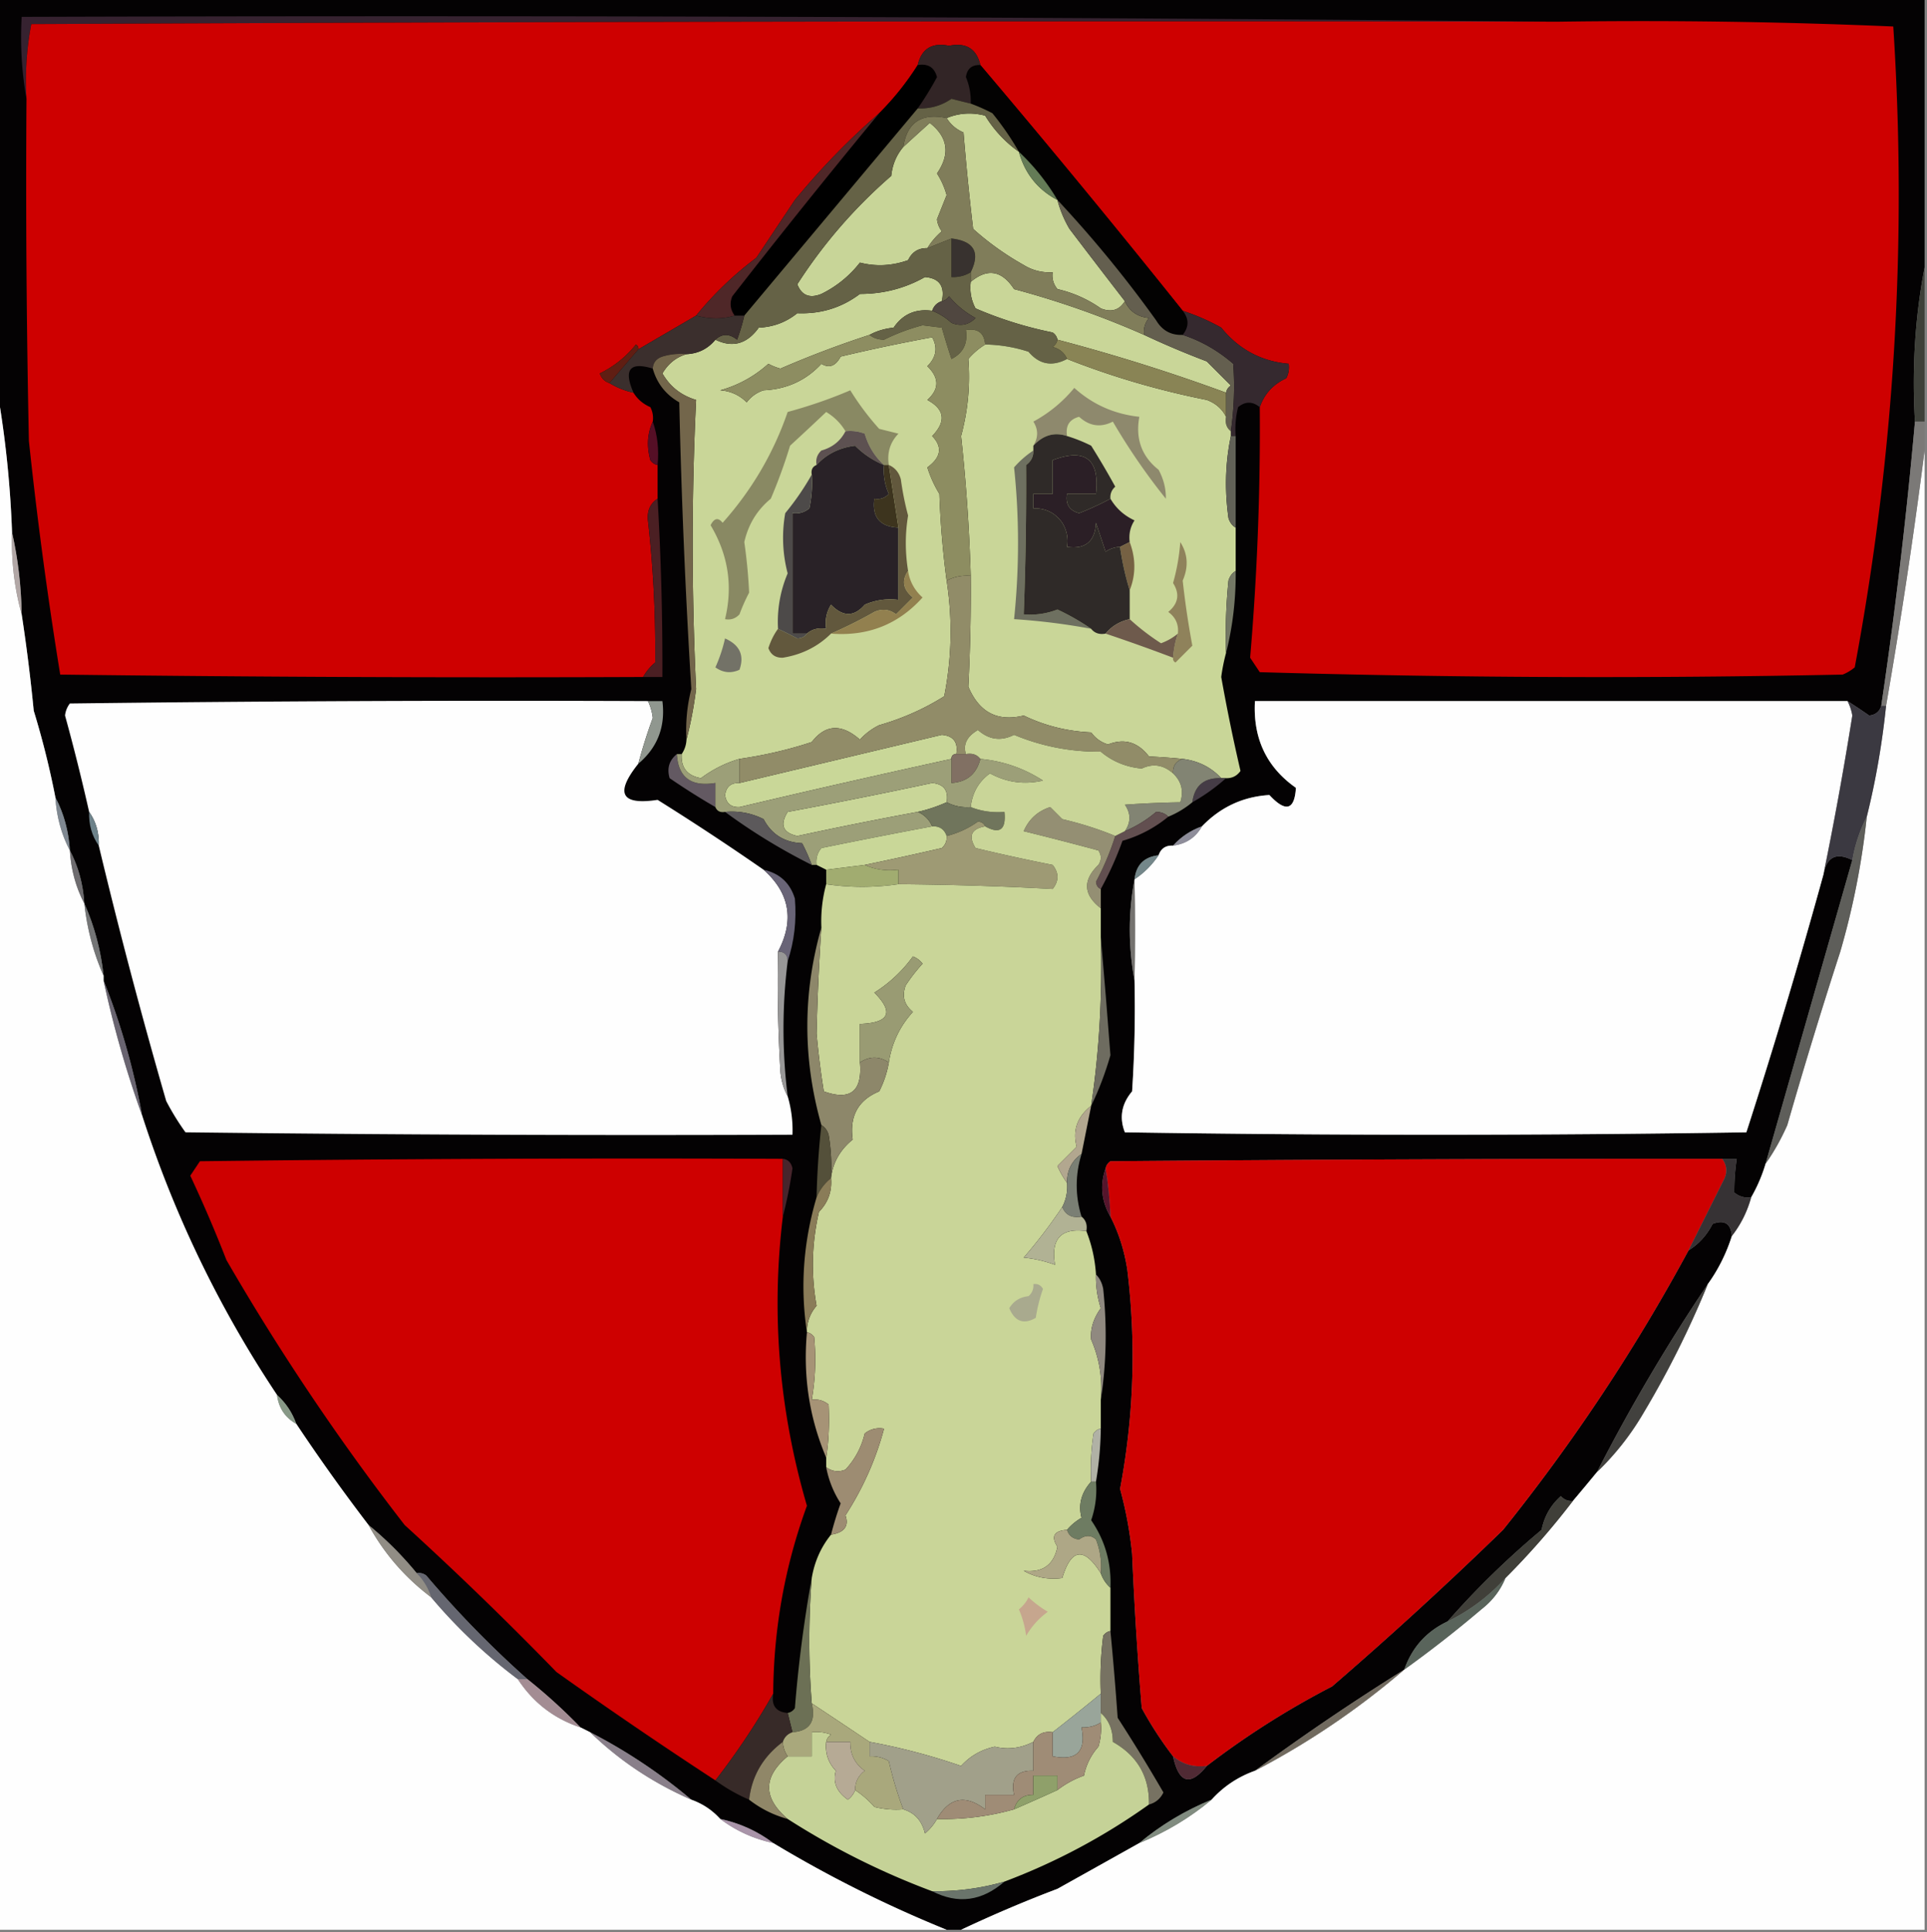 <svg xmlns="http://www.w3.org/2000/svg" width="400" height="401" style="shape-rendering:geometricPrecision;text-rendering:geometricPrecision;image-rendering:optimizeQuality;fill-rule:evenodd;clip-rule:evenodd"><rect width="100%" height="100%" fill="#808080" stroke="none"/><path style="opacity:1" fill="#040203" d="M-.5-.5h400v56c-1.976 10.28-2.643 20.948-2 32a1016.074 1016.074 0 0 1-7 59c-.366 1.195-1.199 1.861-2.5 2a116.408 116.408 0 0 0-4.5-3h-123c-.432 7.716 2.401 13.716 8.5 18-.28 4.646-2.113 5.146-5.5 1.5-5.47.328-10.137 2.495-14 6.5-2.353.84-4.353 2.174-6 4-1.527-.073-2.527.594-3 2-3 .333-4.667 2-5 5-1.31 6.901-1.31 13.901 0 21 .166 7.674 0 15.341-.5 23-2.197 2.605-2.697 5.439-1.5 8.5 43 .667 86 .667 129 0a1282.743 1282.743 0 0 0 16-53.5c.667-3.667 2.667-4.667 6-3l-18 63a32.508 32.508 0 0 1-3 7c-1.322.17-2.489-.163-3.5-1a45.296 45.296 0 0 1 .5-7h-3c-42.192-.024-84.525.143-127 .5-.556.383-.889.883-1 1.5-1.21 3.43-.876 6.763 1 10 1.719 3.359 2.886 7.025 3.5 11 1.859 15.227 1.359 30.394-1.5 45.5a81.694 81.694 0 0 1 2.5 13.5 816.208 816.208 0 0 0 2 32 76.984 76.984 0 0 0 6.5 10c1.208 5.603 3.541 6.269 7 2a173.857 173.857 0 0 1 26-16.5 808.15 808.15 0 0 0 35.5-32.5 384.436 384.436 0 0 0 38.5-58c2.119-1.291 3.785-3.125 5-5.5 2.445-.91 3.778-.076 4 2.5-1.159 3.651-2.826 6.985-5 10a378.628 378.628 0 0 0-23 39 579.57 579.57 0 0 1-5 6c-.996.086-1.829-.248-2.5-1-2.106 1.877-3.439 4.21-4 7-7.078 5.914-13.578 12.247-19.5 19-4.399 2.066-7.399 5.399-9 10a493.024 493.024 0 0 0-31 21c-3.525 1.259-6.525 3.259-9 6-5.505 2.249-10.505 5.249-15 9-5.612 3.142-11.279 6.309-17 9.5a275.415 275.415 0 0 0-20 8.5h-3a257.085 257.085 0 0 1-36-18c-3.251-2.457-6.918-4.124-11-5-1.647-1.826-3.647-3.16-6-4a111.99 111.99 0 0 0-21-14l-2-1a114.938 114.938 0 0 0-11-10 213.453 213.453 0 0 1-21-21.5 2.429 2.429 0 0 0-2-.5c-3-3.667-6.333-7-10-10a397.69 397.69 0 0 1-15-21c-.84-2.353-2.174-4.353-4-6-12.01-18.022-21.344-37.355-28-58-1.756-9.706-4.423-19.039-8-28v-1c-.576-5.309-1.909-10.309-4-15-.242-3.979-1.242-7.646-3-11-.242-3.979-1.242-7.646-3-11a177.545 177.545 0 0 0-4.5-18 366.614 366.614 0 0 0-2.5-20c-.096-5.873-.763-11.54-2-17-.357-9.875-1.357-19.541-3-29v-82z"/><path style="opacity:1" fill="#362230" d="M323.5 4.5c-105.667-.167-211.334 0-317 .5a62.79 62.79 0 0 0-1 15.5c-.989-5.475-1.322-11.142-1-17 106.501-.333 212.835 0 319 1z"/><path style="opacity:1" fill="#ce0000" d="M323.5 4.5c23.242-.327 46.408.006 69.5 1 2.903 44.706.236 89.04-8 133a9.454 9.454 0 0 1-2.5 1.5c-40.337.833-80.671.667-121-.5l-2-3a561.499 561.499 0 0 0 2-52c.939-2.741 2.773-4.741 5.5-6a4.934 4.934 0 0 0 .5-3c-5.686-.502-10.352-3.002-14-7.5a44.576 44.576 0 0 0-8-3.5 2285.904 2285.904 0 0 0-42-51c-.799-3.392-2.966-4.725-6.5-4-3.534-.725-5.701.608-6.5 4a57.483 57.483 0 0 1-8 10c-6.253 5.422-12.086 11.422-17.5 18l-8 12a71.07 71.07 0 0 0-12.5 12l-12 7c.065-.438-.101-.772-.5-1-2.074 2.578-4.574 4.578-7.5 6 .355 1.022 1.022 1.689 2 2 1.55.94 3.216 1.608 5 2 .815 1.337 1.982 2.337 3.5 3 .483.948.649 1.948.5 3-1.134 2.466-1.301 5.133-.5 8 .383.556.883.89 1.5 1v7c-1.526.992-2.193 2.492-2 4.5a241.398 241.398 0 0 1 1.5 29.5 10.515 10.515 0 0 0-2.5 3c-40.335.167-80.668 0-121-.5A875.936 875.936 0 0 1 6 91.5a2520.94 2520.94 0 0 1-.5-71A62.79 62.79 0 0 1 6.5 5c105.666-.5 211.333-.667 317-.5z"/><path style="opacity:1" d="M190.5 13.5c2.135-.353 3.468.48 4 2.5a63.71 63.71 0 0 1-4 6.5l-36 43h-2c-.912-1.238-1.079-2.572-.5-4a1704.79 1704.79 0 0 1 30.5-38 57.483 57.483 0 0 0 8-10z"/><path style="opacity:1" fill="#030202" d="M203.5 13.5a2285.904 2285.904 0 0 1 42 51c1.333 1.667 1.333 3.333 0 5-2.403.107-4.236-.893-5.5-3a248.634 248.634 0 0 0-20.5-25 45.246 45.246 0 0 0-8-10 60.364 60.364 0 0 0-5.5-8 39.098 39.098 0 0 0-4.5-2c.067-1.9-.267-3.734-1-5.5.248-1.75 1.248-2.582 3-2.5z"/><path style="opacity:1" fill="#322526" d="M203.5 13.5c-1.752-.082-2.752.75-3 2.5a12.993 12.993 0 0 1 1 5.5 349.752 349.752 0 0 1-4-1c-2.077 1.437-4.41 2.104-7 2a63.71 63.71 0 0 0 4-6.5c-.532-2.02-1.865-2.853-4-2.5.799-3.392 2.966-4.725 6.5-4 3.534-.725 5.701.608 6.5 4z"/><path style="opacity:1" fill="#c9d698" d="M211.5 31.5c1.25 4.517 3.917 7.85 8 10a23.417 23.417 0 0 0 2.5 6 2337.71 2337.71 0 0 0 11.5 15c-1.159 1.877-2.826 2.377-5 1.5a25.473 25.473 0 0 0-9-4c-.837-1.011-1.17-2.178-1-3.5a10.098 10.098 0 0 1-6-1.5 58.802 58.802 0 0 1-10.5-7.5 558.349 558.349 0 0 1-2-20c-1.518-.663-2.685-1.663-3.5-3 2.573-1.055 5.239-1.222 8-.5a25.11 25.11 0 0 0 7 7.5z"/><path style="opacity:1" fill="#c8d598" d="M192.5 51.5c-1.859-.04-3.192.794-4 2.5-3.356 1.186-6.689 1.353-10 .5a22.85 22.85 0 0 1-8 6.5c-2.425.986-4.091.32-5-2 5.398-8.402 11.898-15.902 19.5-22.5.236-2.311 1.069-4.311 2.5-6a494.814 494.814 0 0 1 5.5-5c3.777 2.96 4.277 6.46 1.5 10.5a16.244 16.244 0 0 1 2 4.5l-2 5a4.932 4.932 0 0 0 1 2.5 14.696 14.696 0 0 0-3 3.5z"/><path style="opacity:1" fill="#4f2728" d="M182.5 23.5a1704.79 1704.79 0 0 0-30.5 38c-.579 1.428-.412 2.762.5 4-2.481.758-5.148.758-8 0a71.07 71.07 0 0 1 12.5-12l8-12c5.414-6.578 11.247-12.578 17.5-18z"/><path style="opacity:1" fill="#647b56" d="M211.5 31.5a45.246 45.246 0 0 1 8 10c-4.083-2.15-6.75-5.483-8-10z"/><path style="opacity:1" fill="#38322f" d="M197.5 49.5c4.691.544 6.024 2.877 4 7-1.208.734-2.541 1.067-4 1v-8z"/><path style="opacity:1" fill="#c9d698" d="M195.5 62.5c-1 .333-1.667 1-2 2-3.442-.468-6.109.698-8 3.5-1.882.198-3.548.698-5 1.5a209.606 209.606 0 0 0-18.5 7 11.47 11.47 0 0 1-2.5-1c-2.926 2.629-6.259 4.462-10 5.5 2.176.163 4.009.996 5.5 2.5a6.977 6.977 0 0 1 3.5-2.5c4.829-.227 8.829-2.06 12-5.5 1.623.976 2.957.476 4-1.5a372.053 372.053 0 0 1 19-4c1.183 2.155.85 4.155-1 6 2.494 2.423 2.494 4.756 0 7 3.608 1.957 3.941 4.457 1 7.5 2.188 2.255 1.854 4.422-1 6.5a24.361 24.361 0 0 0 2.5 5.5 183.36 183.36 0 0 0 1.5 18 68.781 68.781 0 0 1-.5 24c-4.145 2.605-8.645 4.605-13.5 6a13.049 13.049 0 0 0-4 3c-3.822-3.352-7.155-3.185-10 .5-4.726 1.568-9.726 2.734-15 3.5-2.851.823-5.518 2.156-8 4-2.851-.512-4.184-2.179-4-5a5.727 5.727 0 0 0 1-3c.862-3.323 1.528-6.823 2-10.5-.963-20.259-.963-40.259 0-60-3.076-.911-5.409-2.744-7-5.5 1.207-2.041 2.874-3.374 5-4 2.447-.115 4.447-1.115 6-3 3.563 1.729 6.563.896 9-2.5 3.025-.133 5.692-1.133 8-3 4.889.194 9.223-1.14 13-4 4.872.004 9.372-1.163 13.5-3.5 3.003.243 4.17 1.91 3.5 5zM237.5 69.5c4.18 1.966 8.513 3.8 13 5.5l5 5c-.556.383-.889.883-1 1.5a386.888 386.888 0 0 0-35-11c-.111-.617-.444-1.117-1-1.5a80.39 80.39 0 0 1-16-5c-.906-1.7-1.239-3.533-1-5.5 3.451-2.894 6.451-2.394 9 1.5a185.016 185.016 0 0 1 27 9.5z"/><path style="opacity:1" fill="#656246" d="M201.5 21.5c1.53.567 3.03 1.233 4.5 2a60.364 60.364 0 0 1 5.5 8 25.11 25.11 0 0 1-7-7.5c-2.761-.722-5.427-.555-8 .5-5.209-1.104-8.209.896-9 6-1.431 1.689-2.264 3.689-2.5 6-7.602 6.598-14.102 14.098-19.5 22.5.909 2.32 2.575 2.986 5 2a22.85 22.85 0 0 0 8-6.5c3.311.853 6.644.686 10-.5.808-1.706 2.141-2.54 4-2.5l5-2v8c1.459.067 2.792-.266 4-1v2c-.239 1.967.094 3.8 1 5.5a80.39 80.39 0 0 0 16 5c.556.383.889.883 1 1.5-.111.617-.444 1.117-1 1.5 1.442.377 2.442 1.21 3 2.5-3.11 1.645-5.776 1.145-8-1.5a30.446 30.446 0 0 0-9-1.5c-.194-2.412-1.527-3.412-4-3 .423 2.788-.577 4.788-3 6a167.813 167.813 0 0 1-2-6.5l-4-.5a42.488 42.488 0 0 0-8 3c-1.226-.02-2.226-.353-3-1 1.452-.802 3.118-1.302 5-1.5 1.891-2.802 4.558-3.968 8-3.5a12.648 12.648 0 0 1 4 2.5c1.903.774 3.57.44 5-1a18.78 18.78 0 0 1-5.5-4.5c-.383.556-.883.89-1.5 1 .67-3.09-.497-4.757-3.5-5-4.128 2.337-8.628 3.504-13.5 3.5-3.777 2.86-8.111 4.194-13 4-2.308 1.867-4.975 2.867-8 3-2.437 3.396-5.437 4.229-9 2.5 1.384-1.3 2.884-1.3 4.5 0a42.504 42.504 0 0 0 1.5-5l36-43c2.59.104 4.923-.563 7-2 1.349.346 2.683.679 4 1z"/><path style="opacity:1" fill="#807d5a" d="M196.5 24.5c.815 1.337 1.982 2.337 3.5 3a558.349 558.349 0 0 0 2 20 58.802 58.802 0 0 0 10.5 7.5 10.098 10.098 0 0 0 6 1.5c-.17 1.322.163 2.489 1 3.5a25.473 25.473 0 0 1 9 4c2.174.877 3.841.377 5-1.5.927 2.076 2.593 3.243 5 3.5-.837 1.011-1.17 2.178-1 3.5a185.016 185.016 0 0 0-27-9.5c-2.549-3.894-5.549-4.394-9-1.5v-2c2.024-4.123.691-6.456-4-7l-5 2c.79-1.294 1.79-2.46 3-3.5a4.932 4.932 0 0 1-1-2.5l2-5a16.244 16.244 0 0 0-2-4.5c2.777-4.04 2.277-7.54-1.5-10.5a494.814 494.814 0 0 0-5.5 5c.791-5.104 3.791-7.104 9-6z"/><path style="opacity:1" fill="#504740" d="M193.5 64.5c.333-1 1-1.667 2-2 .617-.11 1.117-.444 1.5-1a18.78 18.78 0 0 0 5.5 4.5c-1.43 1.44-3.097 1.774-5 1a12.648 12.648 0 0 0-4-2.5z"/><path style="opacity:1" fill="#645f4f" d="M219.5 41.5a248.634 248.634 0 0 1 20.5 25c1.264 2.107 3.097 3.107 5.5 3 3.795 1.232 7.295 3.232 10.5 6 .333 4.674.167 9.34-.5 14-.904-.709-1.237-1.709-1-3v-5c.111-.617.444-1.117 1-1.5l-5-5c-4.487-1.7-8.82-3.534-13-5.5-.17-1.322.163-2.489 1-3.5-2.407-.257-4.073-1.424-5-3.5a2337.71 2337.71 0 0 1-11.5-15 23.417 23.417 0 0 1-2.5-6z"/><path style="opacity:1" fill="#3b2f2d" d="M144.5 65.5c2.852.758 5.519.758 8 0h2a42.504 42.504 0 0 1-1.5 5c-1.616-1.3-3.116-1.3-4.5 0-1.553 1.885-3.553 2.885-6 3a12.935 12.935 0 0 0-5 .5c-1.256.417-1.923 1.25-2 2.5-4.767-1.469-6.101.198-4 5a16.331 16.331 0 0 1-5-2l6-7 12-7z"/><path style="opacity:1" fill="#c9d698" d="M204.5 71.5c3.068.047 6.068.547 9 1.5 2.224 2.645 4.89 3.145 8 1.5 9.313 3.676 18.979 6.509 29 8.5 1.85.69 3.184 1.856 4 3.5-.237 1.291.096 2.291 1 3v1c-1.152 5.485-1.318 11.151-.5 17 .278.916.778 1.582 1.5 2v9c-.722.418-1.222 1.084-1.5 2a112.97 112.97 0 0 0-.5 15 39.113 39.113 0 0 0-1 5 376.073 376.073 0 0 0 4 19.5c-.744 1.039-1.744 1.539-3 1.5h-1c-2.112-2.271-4.779-3.604-8-4a144.328 144.328 0 0 0-7-.5c-2.285-2.997-5.119-3.83-8.5-2.5-1.434-.43-2.601-1.264-3.5-2.5-4.97-.224-9.637-1.391-14-3.5-5.425 1.342-9.259-.658-11.5-6 .399-7.714.566-15.381.5-23a372.396 372.396 0 0 0-2-29c1.43-5.322 1.93-10.656 1.5-16a14.694 14.694 0 0 1 3.5-3z"/><path style="opacity:1" fill="#601e13" d="m132.5 72.5-6 7c-.978-.311-1.645-.978-2-2 2.926-1.422 5.426-3.422 7.5-6 .399.228.565.562.5 1z"/><path style="opacity:1" fill="#3e4039" d="M399.5 55.5v32h-2c-.643-11.052.024-21.72 2-32z"/><path style="opacity:1" fill="#898455" d="M219.5 70.5a386.888 386.888 0 0 1 35 11v5c-.816-1.644-2.15-2.81-4-3.5-10.021-1.991-19.687-4.824-29-8.5-.558-1.29-1.558-2.123-3-2.5.556-.383.889-.883 1-1.5z"/><path style="opacity:1" fill="#35292f" d="M245.5 64.5a44.576 44.576 0 0 1 8 3.5c3.648 4.498 8.314 6.998 14 7.5a4.934 4.934 0 0 1-.5 3c-2.727 1.259-4.561 3.259-5.5 6-1.51-1.228-3.01-1.228-4.5 0a18.452 18.452 0 0 0-.5 6h-1v-1c.667-4.66.833-9.326.5-14-3.205-2.768-6.705-4.768-10.5-6 1.333-1.667 1.333-3.333 0-5z"/><path style="opacity:1" fill="#8e896d" d="M221.5 90.5c-2.625-.88-4.958-.213-7 2 1.035-1.705 1.035-3.372 0-5a28.698 28.698 0 0 0 8.5-7c3.807 3.44 8.307 5.44 13.5 6-.842 4.56.491 8.227 4 11 1.048 1.956 1.548 3.956 1.5 6a131.767 131.767 0 0 1-11-16c-2.518 1.291-4.851.958-7-1-2.02.532-2.853 1.865-2.5 4z"/><path style="opacity:1" fill="#fefefe" d="M-.5 81.5c1.643 9.459 2.643 19.125 3 29-.179 5.904.488 11.571 2 17a366.614 366.614 0 0 1 2.5 20 177.545 177.545 0 0 1 4.5 18c.242 3.979 1.242 7.646 3 11 .242 3.979 1.242 7.646 3 11 .576 5.309 1.909 10.309 4 15v1a216.343 216.343 0 0 0 8 28c6.656 20.645 15.99 39.978 28 58 .345 2.698 1.678 4.698 4 6a397.69 397.69 0 0 0 15 21c3.22 5.891 7.552 10.891 13 15a108.52 108.52 0 0 0 18 17c3.188 4.858 7.521 8.192 13 10l2 1c6.065 5.88 13.065 10.547 21 14 2.353.84 4.353 2.174 6 4 3.251 2.457 6.918 4.124 11 5a257.085 257.085 0 0 0 36 18H-.5v-319z"/><path style="opacity:1" fill="#73664b" d="M142.5 73.5c-2.126.626-3.793 1.959-5 4 1.591 2.756 3.924 4.589 7 5.5-.963 19.741-.963 39.741 0 60-.472 3.677-1.138 7.177-2 10.5a33.79 33.79 0 0 1 1-10.5 1526.735 1526.735 0 0 1-2.5-59.5c-2.793-1.59-4.627-3.923-5.5-7 .077-1.25.744-2.083 2-2.5a12.935 12.935 0 0 1 5-.5z"/><path style="opacity:1" fill="#550f26" d="M135.5 87.5c.977 2.787 1.31 5.787 1 9-.617-.11-1.117-.444-1.5-1-.801-2.867-.634-5.534.5-8z"/><path style="opacity:1" fill="#fefefe" d="M399.5 93.5v307h-200a275.415 275.415 0 0 1 20-8.5c5.721-3.191 11.388-6.358 17-9.5 5.505-2.249 10.505-5.249 15-9 2.475-2.741 5.475-4.741 9-6a164.035 164.035 0 0 0 31-21 247.35 247.35 0 0 0 16-12.5c2.29-1.777 3.957-3.944 5-6.5a160.385 160.385 0 0 0 14-16 579.57 579.57 0 0 0 5-6 56.051 56.051 0 0 0 9.5-12c5.2-8.686 9.7-17.686 13.5-27 2.174-3.015 3.841-6.349 5-10 1.843-2.353 3.177-5.02 4-8a32.508 32.508 0 0 0 3-7c1.726-2.442 3.226-5.109 4.5-8a1120.86 1120.86 0 0 1 11-36 160.01 160.01 0 0 0 5.5-28c1.854-7.451 3.187-15.118 4-23a1187.484 1187.484 0 0 0 8-53z"/><path style="opacity:1" fill="#8d8d61" d="M204.5 71.5a14.694 14.694 0 0 0-3.5 3c.43 5.344-.07 10.678-1.5 16a372.396 372.396 0 0 1 2 29c-1.792-.134-3.458.199-5 1a183.36 183.36 0 0 1-1.5-18 24.361 24.361 0 0 1-2.5-5.5c2.854-2.078 3.188-4.245 1-6.5 2.941-3.043 2.608-5.543-1-7.5 2.494-2.244 2.494-4.577 0-7 1.85-1.845 2.183-3.845 1-6a372.053 372.053 0 0 0-19 4c-1.043 1.976-2.377 2.476-4 1.5-3.171 3.44-7.171 5.273-12 5.5a6.977 6.977 0 0 0-3.5 2.5c-1.491-1.504-3.324-2.337-5.5-2.5 3.741-1.038 7.074-2.871 10-5.5a11.47 11.47 0 0 0 2.5 1 209.606 209.606 0 0 1 18.5-7c.774.647 1.774.98 3 1a42.488 42.488 0 0 1 8-3l4 .5a167.813 167.813 0 0 0 2 6.5c2.423-1.212 3.423-3.212 3-6 2.473-.412 3.806.588 4 3z"/><path style="opacity:1" fill="#616157" d="M255.5 90.5h1v19c-.722-.418-1.222-1.084-1.5-2-.818-5.849-.652-11.515.5-17z"/><path style="opacity:1" fill="#3d341e" d="M183.5 96.5h1l2 13c-3.853-.186-5.519-2.186-5-6 1.175.219 2.175-.114 3-1a11.987 11.987 0 0 1-1-6z"/><path style="opacity:1" fill="#2b1f26" d="M230.5 103.5c1.173 2.004 2.84 3.504 5 4.5-.88 1.356-1.214 2.856-1 4.5l-2 1a5.576 5.576 0 0 0-3 1l-2-6c-.205 3.875-2.205 5.541-6 5 .285-1.788-.048-3.455-1-5-1.451-2.059-3.451-3.059-6-3v-3h4v-7c6.787-2.546 9.787-.213 9 7h-6c-.353 2.135.48 3.468 2.5 4a58.506 58.506 0 0 0 6.5-3z"/><path style="opacity:1" fill="#898963" d="M184.5 96.5h-1c-1.933-1.773-3.266-3.94-4-6.5a8.435 8.435 0 0 0-4-.5c-.979-1.645-2.312-2.979-4-4a657.69 657.69 0 0 1-7.5 7 108.14 108.14 0 0 1-4 11c-2.835 2.328-4.669 5.328-5.5 9 .509 3.539.843 7.039 1 10.5a37.138 37.138 0 0 0-2 4.5c-.825.886-1.825 1.219-3 1 1.662-6.869.662-13.369-3-19.5.753-1.487 1.586-1.654 2.5-.5 6.061-6.793 10.561-14.46 13.5-23 4.59-1.25 8.923-2.75 13-4.5a55.348 55.348 0 0 0 6 8l4 1c-1.729 1.789-2.396 3.956-2 6.5z"/><path style="opacity:1" fill="#5d5151" d="M175.5 89.5a8.435 8.435 0 0 1 4 .5c.734 2.56 2.067 4.727 4 6.5a18.035 18.035 0 0 1-6-4c-3.272.406-5.938 1.74-8 4-.219-1.175.114-2.175 1-3 2.286-.633 3.952-1.966 5-4z"/><path style="opacity:1" fill="#766143" d="M234.5 112.5c1.282 3.436 1.282 6.769 0 10a57.403 57.403 0 0 1-2-9l2-1z"/><path style="opacity:1" fill="#6e7060" d="M214.5 93.5c.039 1.256-.461 2.256-1.5 3a705.055 705.055 0 0 1-.5 31c2.42.208 4.753-.126 7-1a49.497 49.497 0 0 1 7 4 133.645 133.645 0 0 0-16-2c1.09-10.618 1.09-21.118 0-31.5a19.555 19.555 0 0 1 4-3.5z"/><path style="opacity:1" fill="#2f2a28" d="M221.5 90.5a31.33 31.33 0 0 1 5 2 166.144 166.144 0 0 1 5 8.5c-.752.671-1.086 1.504-1 2.5a58.506 58.506 0 0 1-6.5 3c-2.02-.532-2.853-1.865-2.5-4h6c.787-7.213-2.213-9.546-9-7v7h-4v3c2.549-.059 4.549.941 6 3 .952 1.545 1.285 3.212 1 5 3.795.541 5.795-1.125 6-5l2 6a5.576 5.576 0 0 1 3-1 57.403 57.403 0 0 0 2 9v6c-2.065.453-3.732 1.453-5 3-1.291.237-2.291-.096-3-1a49.497 49.497 0 0 0-7-4 15.418 15.418 0 0 1-7 1c.393-10.254.559-20.587.5-31 1.039-.744 1.539-1.744 1.5-3v-1c2.042-2.213 4.375-2.88 7-2z"/><path style="opacity:1" fill="#b2a7a6" d="M2.5 110.5c1.237 5.46 1.904 11.127 2 17-1.512-5.429-2.179-11.096-2-17z"/><path style="opacity:1" fill="#292227" d="M183.5 96.5a11.987 11.987 0 0 0 1 6c-.825.886-1.825 1.219-3 1-.519 3.814 1.147 5.814 5 6v15a13.116 13.116 0 0 0-7 1c-2.205 2.553-4.538 2.553-7 0-.952 1.545-1.285 3.212-1 5-1.599-.268-2.932.066-4 1h-3v-25c1.322.17 2.489-.163 3.5-1 .497-2.31.663-4.643.5-7-.172-.992.162-1.658 1-2 2.062-2.26 4.728-3.594 8-4a18.035 18.035 0 0 0 6 4z"/><path style="opacity:1" fill="#4b1f23" d="M136.5 103.5a594.415 594.415 0 0 1 1 37h-4a10.515 10.515 0 0 1 2.5-3 241.398 241.398 0 0 0-1.5-29.5c-.193-2.008.474-3.508 2-4.5z"/><path style="opacity:1" fill="#8f825b" d="M243.5 136.5a20.69 20.69 0 0 1 1-5c.203-1.89-.463-3.39-2-4.5 2.102-1.733 2.435-3.733 1-6a42.36 42.36 0 0 0 1.5-8.5c1.576 2.476 1.743 5.142.5 8a182.327 182.327 0 0 0 2 13.5l-3.5 3.5c-.399-.228-.565-.562-.5-1z"/><path style="opacity:1" fill="#62583d" d="M184.5 96.5c1.29.558 2.123 1.558 2.5 3a59.176 59.176 0 0 0 1.5 7.5c-.63 3.777-.63 7.61 0 11.5-1.387 1.989-1.053 3.822 1 5.5l-3.5 3.5c-1.388-1.054-2.888-1.22-4.5-.5a94.152 94.152 0 0 1-9 4.5c-2.718 2.693-6.051 4.359-10 5-1.5.047-2.5-.619-3-2 .494-1.526 1.161-2.859 2-4 1.3.608 2.633 1.275 4 2 .916-.043 1.583-.376 2-1 1.068-.934 2.401-1.268 4-1-.285-1.788.048-3.455 1-5 2.462 2.553 4.795 2.553 7 0a13.116 13.116 0 0 1 7-1v-15l-2-13z"/><path style="opacity:1" fill="#7b7977" d="M397.5 87.5h2v6a1187.484 1187.484 0 0 1-8 53h-1a1016.074 1016.074 0 0 0 7-59z"/><path style="opacity:1" fill="#4d4a49" d="M168.5 98.5a24.935 24.935 0 0 1-.5 7c-1.011.837-2.178 1.17-3.5 1v25h3c-.417.624-1.084.957-2 1a89.247 89.247 0 0 0-4-2 25.687 25.687 0 0 1 2-11.5 29.13 29.13 0 0 1-.5-12.5 55.61 55.61 0 0 0 5.5-8z"/><path style="opacity:1" fill="#747865" d="M256.5 118.5c.05 5.889-.616 11.556-2 17a112.97 112.97 0 0 1 .5-15c.278-.916.778-1.582 1.5-2z"/><path style="opacity:1" fill="#92804f" d="M188.5 118.5c.34 2.179 1.34 4.012 3 5.5-5.024 5.596-11.357 8.096-19 7.5a94.152 94.152 0 0 0 9-4.5c1.612-.72 3.112-.554 4.5.5l3.5-3.5c-2.053-1.678-2.387-3.511-1-5.5z"/><path style="opacity:1" fill="#6e5a4c" d="M234.5 128.5a47.657 47.657 0 0 0 6.5 5 11.803 11.803 0 0 0 3.5-2 20.69 20.69 0 0 0-1 5 380.383 380.383 0 0 0-14-5c1.268-1.547 2.935-2.547 5-3z"/><path style="opacity:1" fill="#737267" d="M150.5 132.5c3.051 1.345 4.051 3.512 3 6.5-1.759.798-3.426.631-5-.5a31.71 31.71 0 0 0 2-6z"/><path style="opacity:1" fill="#fefefe" d="M134.5 145.5a10.98 10.98 0 0 1 1 3.5 105.865 105.865 0 0 0-3 9.5c-4.907 6.15-3.574 8.65 4 7.5a547.816 547.816 0 0 1 22 14.5c5.428 4.832 6.428 10.499 3 17-.166 8.34 0 16.673.5 25 .198 1.882.698 3.548 1.5 5a24.93 24.93 0 0 1 1 8c-42.001.167-84.001 0-126-.5a53.132 53.132 0 0 1-4-6.5 1178.188 1178.188 0 0 1-14-53c.09-2.652-.576-4.985-2-7a436.377 436.377 0 0 0-5-20 4.94 4.94 0 0 1 1-2.5c39.999-.5 79.999-.667 120-.5zM383.5 145.5c.482.916.815 1.916 1 3a742.94 742.94 0 0 1-6 33 1282.743 1282.743 0 0 1-16 53.5c-43 .667-86 .667-129 0-1.197-3.061-.697-5.895 1.5-8.5.5-7.659.666-15.326.5-23 .136-6.776.136-13.776 0-21 2-1.333 3.667-3 5-5 .473-1.406 1.473-2.073 3-2 2.698-.345 4.698-1.678 6-4 3.863-4.005 8.53-6.172 14-6.5 3.387 3.646 5.22 3.146 5.5-1.5-6.099-4.284-8.932-10.284-8.5-18h123z"/><path style="opacity:1" fill="#90978f" d="M134.5 145.5h3c.661 5.304-1.005 9.637-5 13a105.865 105.865 0 0 1 3-9.5 10.98 10.98 0 0 0-1-3.5z"/><path style="opacity:1" fill="#c9d798" d="M198.5 156.5c-.667 0-1 .333-1 1a2610.69 2610.69 0 0 0-44 10c-1.766.066-2.766-.768-3-2.5.248-1.749 1.248-2.582 3-2.5l42-10c2.415.219 3.415 1.552 3 4z"/><path style="opacity:1" fill="#918c68" d="M201.5 119.5a381.256 381.256 0 0 1-.5 23c2.241 5.342 6.075 7.342 11.5 6 4.363 2.109 9.03 3.276 14 3.5.899 1.236 2.066 2.07 3.5 2.5 3.381-1.33 6.215-.497 8.5 2.5 2.563.126 4.896.293 7 .5-1.406.473-2.073 1.473-2 3-2.007-1.771-4.174-2.104-6.5-1-3.258-.306-6.091-1.473-8.5-3.5-6.268.054-12.268-1.112-18-3.5-2.701 1.369-5.201 1.036-7.5-1-2.29 1.328-3.124 2.995-2.5 5h-2c.415-2.448-.585-3.781-3-4l-42 10v-5c5.274-.766 10.274-1.932 15-3.5 2.845-3.685 6.178-3.852 10-.5a13.049 13.049 0 0 1 4-3c4.855-1.395 9.355-3.395 13.5-6a68.781 68.781 0 0 0 .5-24c1.542-.801 3.208-1.134 5-1z"/><path style="opacity:1" fill="#3b3941" d="M383.5 145.5c1.493.945 2.993 1.945 4.5 3 1.301-.139 2.134-.805 2.5-2h1c-.813 7.882-2.146 15.549-4 23a31.613 31.613 0 0 0-3 9c-3.333-1.667-5.333-.667-6 3a742.94 742.94 0 0 0 6-33 10.014 10.014 0 0 0-1-3z"/><path style="opacity:1" fill="#817063" d="M198.5 156.5h2c1.291-.237 2.291.096 3 1-.788 3.121-2.788 4.788-6 5v-5c0-.667.333-1 1-1z"/><path style="opacity:1" fill="#c9d698" d="M196.5 166.5a31.686 31.686 0 0 1-6 2 830.092 830.092 0 0 0-25 5c-2.999-.656-3.666-2.323-2-5 10.019-1.87 20.019-3.87 30-6 2.415.219 3.415 1.552 3 4z"/><path style="opacity:1" fill="#635962" d="M140.5 156.5c.273 4.832 2.94 6.832 8 6v5a145.01 145.01 0 0 1-9.5-6c-.599-2.035-.099-3.701 1.5-5z"/><path style="opacity:1" fill="#453c46" d="M253.5 161.5h1a39.396 39.396 0 0 1-7 5c.46-3.457 2.46-5.123 6-5z"/><path style="opacity:1" fill="#9c9f78" d="M140.5 156.5h1c-.184 2.821 1.149 4.488 4 5 2.482-1.844 5.149-3.177 8-4v5c-1.752-.082-2.752.751-3 2.5.234 1.732 1.234 2.566 3 2.5a2610.69 2610.69 0 0 1 44-10v5c3.212-.212 5.212-1.879 6-5 4.719.441 9.052 1.941 13 4.5-3.872.891-7.538.391-11-1.5-2.353 1.712-3.687 4.045-4 7-1.792.134-3.458-.199-5-1 .415-2.448-.585-3.781-3-4-9.981 2.13-19.981 4.13-30 6-1.666 2.677-.999 4.344 2 5a830.092 830.092 0 0 1 25-5c1.4.6 2.4 1.6 3 3a1391.77 1391.77 0 0 0-23 4.5c-.837 1.011-1.17 2.178-1 3.5h-1a39.064 39.064 0 0 0-2-4.5c-3.675-.165-6.342-1.832-8-5-2.514-1.252-5.18-1.752-8-1.5-.992.172-1.658-.162-2-1v-5c-5.06.832-7.727-1.168-8-6z"/><path style="opacity:1" fill="#7f8891" d="M11.5 165.5c1.758 3.354 2.758 7.021 3 11-1.758-3.354-2.758-7.021-3-11z"/><path style="opacity:1" fill="#70755c" d="M196.5 166.5c1.542.801 3.208 1.134 5 1 2.217.869 4.55 1.202 7 1 .37 3.686-.963 4.686-4 3-.235-.597-.735-.93-1.5-1a19.25 19.25 0 0 1-6.5 3c-.473-1.406-1.473-2.073-3-2-.6-1.4-1.6-2.4-3-3a31.686 31.686 0 0 0 6-2z"/><path style="opacity:1" fill="#828473" d="M245.5 157.5c3.221.396 5.888 1.729 8 4-3.54-.123-5.54 1.543-6 5a18.924 18.924 0 0 1-5 3c-.597-.639-1.43-.972-2.5-1a25.103 25.103 0 0 1-6.5 4c1.252-1.839 1.252-3.672 0-5.5a211.62 211.62 0 0 1 11.5-.5c.748-2.34.248-4.34-1.5-6-.073-1.527.594-2.527 2-3z"/><path style="opacity:1" fill="#5c595b" d="M150.5 168.5c2.82-.252 5.486.248 8 1.5 1.658 3.168 4.325 4.835 8 5a39.064 39.064 0 0 1 2 4.5 123.08 123.08 0 0 1-18-11z"/><path style="opacity:1" fill="#624f50" d="M242.5 169.5a26.231 26.231 0 0 1-9.5 5 69.03 69.03 0 0 1-4.5 10c-.597-.235-.93-.735-1-1.5a55.719 55.719 0 0 0 4-9.5l2-1a25.103 25.103 0 0 0 6.5-4c1.07.028 1.903.361 2.5 1z"/><path style="opacity:1" fill="#6d828a" d="M18.5 168.5c1.424 2.015 2.09 4.348 2 7-1.424-2.015-2.09-4.348-2-7z"/><path style="opacity:1" fill="#c9d798" d="M193.5 171.5c1.527-.073 2.527.594 3 2 .086.996-.248 1.829-1 2.5a701.232 701.232 0 0 1-16 3.5l-8 1-2-1c-.17-1.322.163-2.489 1-3.5a1391.77 1391.77 0 0 1 23-4.5z"/><path style="opacity:1" fill="#948f73" d="M231.5 173.5a55.719 55.719 0 0 1-4 9.5c.07.765.403 1.265 1 1.5v4c-3.62-2.81-3.786-5.81-.5-9 .667-1 .667-2 0-3a717.968 717.968 0 0 0-15.5-4c1.078-2.497 2.911-4.163 5.5-5l2.5 2.5c3.872.904 7.539 2.07 11 3.5z"/><path style="opacity:1" fill="#8e8d9a" d="M249.5 171.5c-1.302 2.322-3.302 3.655-6 4 1.647-1.826 3.647-3.16 6-4z"/><path style="opacity:1" fill="#9e9a74" d="M204.5 171.5c-2.889.499-3.556 1.999-2 4.5a409.69 409.69 0 0 0 16 3.5c1.333 1.667 1.333 3.333 0 5a672.418 672.418 0 0 0-32-1v-3c-2.559.302-4.893-.032-7-1a701.232 701.232 0 0 0 16-3.5c.752-.671 1.086-1.504 1-2.5a19.25 19.25 0 0 0 6.5-3c.765.07 1.265.403 1.5 1z"/><path style="opacity:1" fill="#74878a" d="M240.5 177.5c-1.333 2-3 3.667-5 5 .333-3 2-4.667 5-5z"/><path style="opacity:1" fill="#a1ac70" d="M179.5 179.5c2.107.968 4.441 1.302 7 1v3c-5.052.737-10.052.737-15 0v-3l8-1z"/><path style="opacity:1" fill="#6e6c6f" d="M14.5 176.5c1.758 3.354 2.758 7.021 3 11-1.758-3.354-2.758-7.021-3-11z"/><path style="opacity:1" fill="#c9d598" d="M243.5 160.5c1.748 1.66 2.248 3.66 1.5 6a211.62 211.62 0 0 0-11.5.5c1.252 1.828 1.252 3.661 0 5.5l-2 1c-3.461-1.43-7.128-2.596-11-3.5l-2.5-2.5c-2.589.837-4.422 2.503-5.5 5a717.968 717.968 0 0 1 15.5 4c.667 1 .667 2 0 3-3.286 3.19-3.12 6.19.5 9v6c.351 12.041-.316 23.708-2 35-2.892 2.262-3.892 5.095-3 8.5l-4 4a19.602 19.602 0 0 0 2 3.5c.134 1.792-.199 3.458-1 5a109.094 109.094 0 0 1-8 10.5 26.67 26.67 0 0 1 6.5 1.5c-.921-5.398 1.246-7.731 6.5-7 1.134 2.87 1.8 5.87 2 9a21.336 21.336 0 0 0 1 7c-1.533 2.147-2.2 4.314-2 6.5 1.719 3.957 2.386 8.124 2 12.5v6c-.617.111-1.117.444-1.5 1a50.464 50.464 0 0 0-.5 10c-2.04 2.264-2.707 4.764-2 7.5-1.191.698-2.191 1.531-3 2.5-2.714.187-3.381 1.354-2 3.5-.748 3.77-3.081 5.436-7 5 2.437 1.375 5.103 1.875 8 1.5 1.86-6.174 4.526-6.507 8-1 .432 1.21 1.099 2.21 2 3v9c-.617.111-1.117.444-1.5 1a72.367 72.367 0 0 0-.5 12 479.5 479.5 0 0 1-10 8c-1.88-.271-3.213.396-4 2-2.635 1.337-5.302 1.67-8 1-2.776.589-5.11 1.922-7 4a129.967 129.967 0 0 0-19-5 5318.788 5318.788 0 0 0-12-8 167.413 167.413 0 0 1 0-26c.575-3.412 1.908-6.412 4-9 2.763-.44 3.763-1.773 3-4 3.663-5.693 6.33-11.693 8-18-1.478-.262-2.811.071-4 1-.682 2.866-2.016 5.366-4 7.5-1.428.579-2.762.412-4-.5v-2c.52-3.339.686-7.006.5-11-1.011-.837-2.178-1.17-3.5-1 .749-4.319.915-8.652.5-13-.383-.556-.883-.889-1.5-1-.023-2.1.644-3.933 2-5.5-1.168-6.506-1.001-13.006.5-19.5 1.903-1.941 2.736-4.274 2.5-7 .367-3.192 1.867-5.859 4.5-8-.696-4.865 1.137-8.198 5.5-10a20.81 20.81 0 0 0 2-6c.619-4.035 2.285-7.535 5-10.5-1.825-1.466-2.325-3.299-1.5-5.5a36.078 36.078 0 0 1 3.5-4.5 4.457 4.457 0 0 0-2-1.5 28.57 28.57 0 0 1-8 7.5c4.1 4.119 3.1 6.286-3 6.5v8c.523 5.987-1.977 7.987-7.5 6-.64-3.983-1.14-7.983-1.5-12a495.78 495.78 0 0 1 1-22 29.23 29.23 0 0 1 1-9c4.948.737 9.948.737 15 0 11.008.09 21.674.423 32 1 1.333-1.667 1.333-3.333 0-5a409.69 409.69 0 0 1-16-3.5c-1.556-2.501-.889-4.001 2-4.5 3.037 1.686 4.37.686 4-3-2.45.202-4.783-.131-7-1 .313-2.955 1.647-5.288 4-7 3.462 1.891 7.128 2.391 11 1.5-3.948-2.559-8.281-4.059-13-4.5-.709-.904-1.709-1.237-3-1-.624-2.005.21-3.672 2.5-5 2.299 2.036 4.799 2.369 7.5 1 5.732 2.388 11.732 3.554 18 3.5 2.409 2.027 5.242 3.194 8.5 3.5 2.326-1.104 4.493-.771 6.5 1z"/><path style="opacity:1" fill="#747576" d="M17.5 187.5c2.091 4.691 3.424 9.691 4 15-2.091-4.691-3.424-9.691-4-15z"/><path style="opacity:1" fill="#696477" d="M158.5 180.5c3.352.753 5.519 2.753 6.5 6 .372 4.543-.128 8.877-1.5 13 0-1.333-.667-2-2-2 3.428-6.501 2.428-12.168-3-17z"/><path style="opacity:1" fill="#74726f" d="M235.5 182.5c.136 7.224.136 14.224 0 21-1.31-7.099-1.31-14.099 0-21z"/><path style="opacity:1" fill="#989797" d="M161.5 197.5c1.333 0 2 .667 2 2a113.76 113.76 0 0 0 0 28c-.802-1.452-1.302-3.118-1.5-5-.5-8.327-.666-16.66-.5-25z"/><path style="opacity:1" fill="#6e6c60" d="M228.5 194.5c.709 8.025 1.376 16.191 2 24.5-1.067 3.716-2.401 7.216-4 10.5 1.684-11.292 2.351-22.959 2-35z"/><path style="opacity:1" fill="#5e5e5a" d="M387.5 169.5a160.01 160.01 0 0 1-5.5 28 1120.86 1120.86 0 0 0-11 36c-1.274 2.891-2.774 5.558-4.5 8l18-63a31.613 31.613 0 0 1 3-9z"/><path style="opacity:1" fill="#999b73" d="M184.5 220.5c-2-1.333-4-1.333-6 0v-8c6.1-.214 7.1-2.381 3-6.5a28.57 28.57 0 0 0 8-7.5 4.457 4.457 0 0 1 2 1.5 36.078 36.078 0 0 0-3.5 4.5c-.825 2.201-.325 4.034 1.5 5.5-2.715 2.965-4.381 6.465-5 10.5z"/><path style="opacity:1" fill="#696470" d="M21.5 203.5c3.577 8.961 6.244 18.294 8 28a216.343 216.343 0 0 1-8-28z"/><path style="opacity:1" fill="#8d876a" d="M170.5 192.5a495.78 495.78 0 0 0-1 22c.36 4.017.86 8.017 1.5 12 5.523 1.987 8.023-.013 7.5-6 2-1.333 4-1.333 6 0a20.81 20.81 0 0 1-2 6c-4.363 1.802-6.196 5.135-5.5 10-2.633 2.141-4.133 4.808-4.5 8a40.914 40.914 0 0 0-.5-9c-.278-.916-.778-1.582-1.5-2-3.886-13.705-3.886-27.372 0-41z"/><path style="opacity:1" fill="#b2a78f" d="m226.5 229.5-2 10c-2.045 1.423-3.045 3.423-3 6a19.602 19.602 0 0 1-2-3.5l4-4c-.892-3.405.108-6.238 3-8.5z"/><path style="opacity:1" fill="#ce0000" d="M162.5 240.5v12c-2.448 20.213-.781 40.213 5 60-4.582 12.534-6.915 25.534-7 39-3.504 6.2-7.504 12.2-12 18a1018.868 1018.868 0 0 1-33-22.5A718.726 718.726 0 0 0 84 316.5a491.532 491.532 0 0 1-37-55 282.154 282.154 0 0 0-7.5-17.5l2-3c40.332-.5 80.665-.667 121-.5zM357.5 240.5c.912 1.238 1.079 2.572.5 4l-7.5 15a384.436 384.436 0 0 1-38.5 58 808.15 808.15 0 0 1-35.5 32.5 173.857 173.857 0 0 0-26 16.5c-2.688.334-5.021-.332-7-2a76.984 76.984 0 0 1-6.5-10 816.208 816.208 0 0 1-2-32 81.694 81.694 0 0 0-2.5-13.5c2.859-15.106 3.359-30.273 1.5-45.5-.614-3.975-1.781-7.641-3.5-11a76.926 76.926 0 0 0-1-10c.111-.617.444-1.117 1-1.5 42.475-.357 84.808-.524 127-.5z"/><path style="opacity:1" fill="#47252c" d="M162.5 240.5c1.086.12 1.753.787 2 2a93.461 93.461 0 0 1-2 10v-12z"/><path style="opacity:1" fill="#7a7f74" d="M224.5 239.5c-1.333 4.333-1.333 8.667 0 13-1.983.343-3.317-.324-4-2 .801-1.542 1.134-3.208 1-5-.045-2.577.955-4.577 3-6z"/><path style="opacity:1" fill="#54503a" d="M170.5 233.5c.722.418 1.222 1.084 1.5 2 .498 2.982.665 5.982.5 9a9.82 9.82 0 0 0-3 4c.113-5.018.447-10.018 1-15z"/><path style="opacity:1" fill="#55152c" d="M229.5 242.5c.551 3.307.884 6.64 1 10-1.876-3.237-2.21-6.57-1-10z"/><path style="opacity:1" fill="#363234" d="M357.5 240.5h3a45.296 45.296 0 0 0-.5 7c1.011.837 2.178 1.17 3.5 1-.823 2.98-2.157 5.647-4 8-.222-2.576-1.555-3.41-4-2.5-1.215 2.375-2.881 4.209-5 5.5l7.5-15c.579-1.428.412-2.762-.5-4z"/><path style="opacity:1" fill="#b1b294" d="M220.5 250.5c.683 1.676 2.017 2.343 4 2 .904.709 1.237 1.709 1 3-5.254-.731-7.421 1.602-6.5 7a26.67 26.67 0 0 0-6.5-1.5 109.094 109.094 0 0 0 8-10.5z"/><path style="opacity:1" fill="#8a7c58" d="M172.5 244.5c.236 2.726-.597 5.059-2.5 7-1.501 6.494-1.668 12.994-.5 19.5-1.356 1.567-2.023 3.4-2 5.5-1.419-9.372-.753-18.705 2-28a9.82 9.82 0 0 1 3-4z"/><path style="opacity:1" fill="#a9aa8e" d="M214.5 266.5c.876-.131 1.543.202 2 1a32.444 32.444 0 0 0-1.5 6c-2.493 1.446-4.327.779-5.5-2 .881-1.471 2.214-2.304 4-2.5.752-.671 1.086-1.504 1-2.5z"/><path style="opacity:1" fill="#908980" d="M227.5 264.5c.768.763 1.268 1.763 1.5 3 .822 7.845.656 15.511-.5 23 .386-4.376-.281-8.543-2-12.5-.2-2.186.467-4.353 2-6.5a21.336 21.336 0 0 1-1-7z"/><path style="opacity:1" fill="#42413e" d="M354.5 266.5c-3.8 9.314-8.3 18.314-13.5 27a56.051 56.051 0 0 1-9.5 12 378.628 378.628 0 0 1 23-39z"/><path style="opacity:1" fill="#879886" d="M57.5 289.5c1.826 1.647 3.16 3.647 4 6-2.322-1.302-3.655-3.302-4-6z"/><path style="opacity:1" fill="#a69376" d="M167.5 276.5c.617.111 1.117.444 1.5 1a48.676 48.676 0 0 1-.5 13c1.322-.17 2.489.163 3.5 1 .186 3.994.02 7.661-.5 11-3.491-8.197-4.825-16.864-4-26z"/><path style="opacity:1" fill="#b0b1a5" d="M228.5 296.5a72.032 72.032 0 0 1-1 11h-1c-.165-3.35.002-6.683.5-10 .383-.556.883-.889 1.5-1z"/><path style="opacity:1" fill="#9d8c72" d="M172.5 318.5a72.47 72.47 0 0 1 2-6.5 20.726 20.726 0 0 1-3-7.5c1.238.912 2.572 1.079 4 .5 1.984-2.134 3.318-4.634 4-7.5 1.189-.929 2.522-1.262 4-1-1.67 6.307-4.337 12.307-8 18 .763 2.227-.237 3.56-3 4z"/><path style="opacity:1" fill="#6e7c62" d="M226.5 307.5h1a19.372 19.372 0 0 1-1 8c2.879 4.178 4.213 8.845 4 14-.901-.79-1.568-1.79-2-3a15.418 15.418 0 0 0-1-7c-1.033-.952-2.2-.952-3.5 0-1.301-.139-2.134-.805-2.5-2 .809-.969 1.809-1.802 3-2.5-.707-2.736-.04-5.236 2-7.5z"/><path style="opacity:1" fill="#aea786" d="M221.5 317.5c.366 1.195 1.199 1.861 2.5 2 1.3-.952 2.467-.952 3.5 0a15.418 15.418 0 0 1 1 7c-3.474-5.507-6.14-5.174-8 1-2.897.375-5.563-.125-8-1.5 3.919.436 6.252-1.23 7-5-1.381-2.146-.714-3.313 2-3.5z"/><path style="opacity:1" fill="#918d85" d="M76.5 316.5c3.667 3 7 6.333 10 10a11.743 11.743 0 0 1 3 5c-5.448-4.109-9.78-9.109-13-15z"/><path style="opacity:1" fill="#403f39" d="M326.5 311.5a160.385 160.385 0 0 1-14 16c-3.456 3.798-7.456 6.798-12 9 5.922-6.753 12.422-13.086 19.5-19 .561-2.79 1.894-5.123 4-7 .671.752 1.504 1.086 2.5 1z"/><path style="opacity:1" fill="#c6a68e" d="M213.5 331.5a21.662 21.662 0 0 0 4 3 16.179 16.179 0 0 0-4.5 5 20.431 20.431 0 0 0-1.5-5.5c.881-.708 1.547-1.542 2-2.5z"/><path style="opacity:1" fill="#59645b" d="M312.5 327.5c-1.043 2.556-2.71 4.723-5 6.5a247.35 247.35 0 0 1-16 12.5c1.601-4.601 4.601-7.934 9-10 4.544-2.202 8.544-5.202 12-9z"/><path style="opacity:1" fill="#656670" d="M86.5 326.5a2.429 2.429 0 0 1 2 .5 213.453 213.453 0 0 0 21 21.5h-2a108.52 108.52 0 0 1-18-17 11.743 11.743 0 0 0-3-5z"/><path style="opacity:1" fill="#a38c93" d="M107.5 348.5h2a114.938 114.938 0 0 1 11 10c-5.479-1.808-9.812-5.142-13-10z"/><path style="opacity:1" fill="#777262" d="M230.5 338.5a706.352 706.352 0 0 1 1.5 18 373.362 373.362 0 0 1 9.5 15.5c-.63 1.31-1.63 2.144-3 2.5.105-5.784-2.395-10.117-7.5-13-.002-2.551-.836-4.551-2.5-6v-4a72.367 72.367 0 0 1 .5-12c.383-.556.883-.889 1.5-1z"/><path style="opacity:1" fill="#6c7055" d="M168.5 327.5a167.413 167.413 0 0 0 0 26c.901 3.741-.432 5.741-4 6l-1-4c.617-.111 1.117-.444 1.5-1a274.278 274.278 0 0 1 3.5-27z"/><path style="opacity:1" fill="#372a28" d="M160.5 351.5c-.412 2.473.588 3.806 3 4l1 4c-1 .333-1.667 1-2 2-4.101 3.072-6.435 7.072-7 12a35.666 35.666 0 0 1-7-4c4.496-5.8 8.496-11.8 12-18z"/><path style="opacity:1" fill="#716a5f" d="M291.5 346.5a164.035 164.035 0 0 1-31 21 493.024 493.024 0 0 1 31-21z"/><path style="opacity:1" fill="#99a59a" d="M228.5 351.5v6c-1.208.734-2.541 1.067-4 1 1 5-1 7-6 6v-5a479.5 479.5 0 0 0 10-8z"/><path style="opacity:1" fill="#c5d297" d="M228.5 355.5c1.664 1.449 2.498 3.449 2.5 6 5.105 2.883 7.605 7.216 7.5 13a130.939 130.939 0 0 1-30 16c-4.807 1.393-9.807 2.06-15 2a157.65 157.65 0 0 1-30-15c-5.147-4.384-5.147-8.718 0-13h5v-5a8.43 8.43 0 0 1 4 .5c-.556.383-.889.883-1 1.5-.253 2.327.414 4.327 2 6-.672 2.36.161 4.36 2.5 6 .717-.544 1.217-1.211 1.5-2a19.552 19.552 0 0 1 4 3.5c1.973.495 3.973.662 6 .5 2.388.719 3.888 2.385 4.5 5a10.515 10.515 0 0 0 2.5-3 53.756 53.756 0 0 0 16-2 538.818 538.818 0 0 0 9-4 19.841 19.841 0 0 1 5.5-3 12.804 12.804 0 0 1 3-6 12.93 12.93 0 0 0 .5-5v-2z"/><path style="opacity:1" fill="#a9a87c" d="M168.5 353.5c4.026 2.676 8.026 5.343 12 8v3a6.846 6.846 0 0 1 4 1 75.993 75.993 0 0 0 3 10 18.453 18.453 0 0 1-6-.5 19.552 19.552 0 0 0-4-3.5c-.02-1.643.647-2.976 2-4-2.059-1.451-3.059-3.451-3-6h-5c.111-.617.444-1.117 1-1.5a8.43 8.43 0 0 0-4-.5v5h-5a5.727 5.727 0 0 1-1-3c.333-1 1-1.667 2-2 3.568-.259 4.901-2.259 4-6z"/><path style="opacity:1" fill="#502a34" d="M243.5 364.5c1.979 1.668 4.312 2.334 7 2-3.459 4.269-5.792 3.603-7-2z"/><path style="opacity:1" fill="#b6aa95" d="M171.5 361.5h5c-.059 2.549.941 4.549 3 6-1.353 1.024-2.02 2.357-2 4-.283.789-.783 1.456-1.5 2-2.339-1.64-3.172-3.64-2.5-6-1.586-1.673-2.253-3.673-2-6z"/><path style="opacity:1" fill="#897f8a" d="M122.5 359.5a111.99 111.99 0 0 1 21 14c-7.935-3.453-14.935-8.12-21-14z"/><path style="opacity:1" fill="#908768" d="M162.5 361.5a5.727 5.727 0 0 0 1 3c-5.147 4.282-5.147 8.616 0 13a22.581 22.581 0 0 1-8-4c.565-4.928 2.899-8.928 7-12z"/><path style="opacity:1" fill="#a1a08a" d="M180.5 361.5a129.967 129.967 0 0 1 19 5c1.89-2.078 4.224-3.411 7-4 2.698.67 5.365.337 8-1v6c-3.41-.116-4.744 1.55-4 5h-6v3c-4.13-3.133-7.464-2.466-10 2a10.515 10.515 0 0 1-2.5 3c-.612-2.615-2.112-4.281-4.5-5a75.993 75.993 0 0 1-3-10 6.846 6.846 0 0 0-4-1v-3z"/><path style="opacity:1" fill="#9f8c76" d="M228.5 357.5a12.93 12.93 0 0 1-.5 5 12.804 12.804 0 0 0-3 6 19.841 19.841 0 0 0-5.5 3v-3h-5v4c-2.119-.032-3.452.968-4 3a53.756 53.756 0 0 1-16 2c2.536-4.466 5.87-5.133 10-2v-3h6c-.744-3.45.59-5.116 4-5v-6c.787-1.604 2.12-2.271 4-2v5c5 1 7-1 6-6 1.459.067 2.792-.266 4-1z"/><path style="opacity:1" fill="#8fa06a" d="M219.5 371.5a538.818 538.818 0 0 1-9 4c.548-2.032 1.881-3.032 4-3v-4h5v3z"/><path style="opacity:1" fill="#a994a9" d="M149.5 377.5c4.082.876 7.749 2.543 11 5-4.082-.876-7.749-2.543-11-5z"/><path style="opacity:1" fill="#818c80" d="M251.5 373.5c-4.495 3.751-9.495 6.751-15 9 4.495-3.751 9.495-6.751 15-9z"/><path style="opacity:1" fill="#6a746b" d="M208.5 390.5c-4.656 4.071-9.656 4.737-15 2 5.193.06 10.193-.607 15-2z"/></svg>